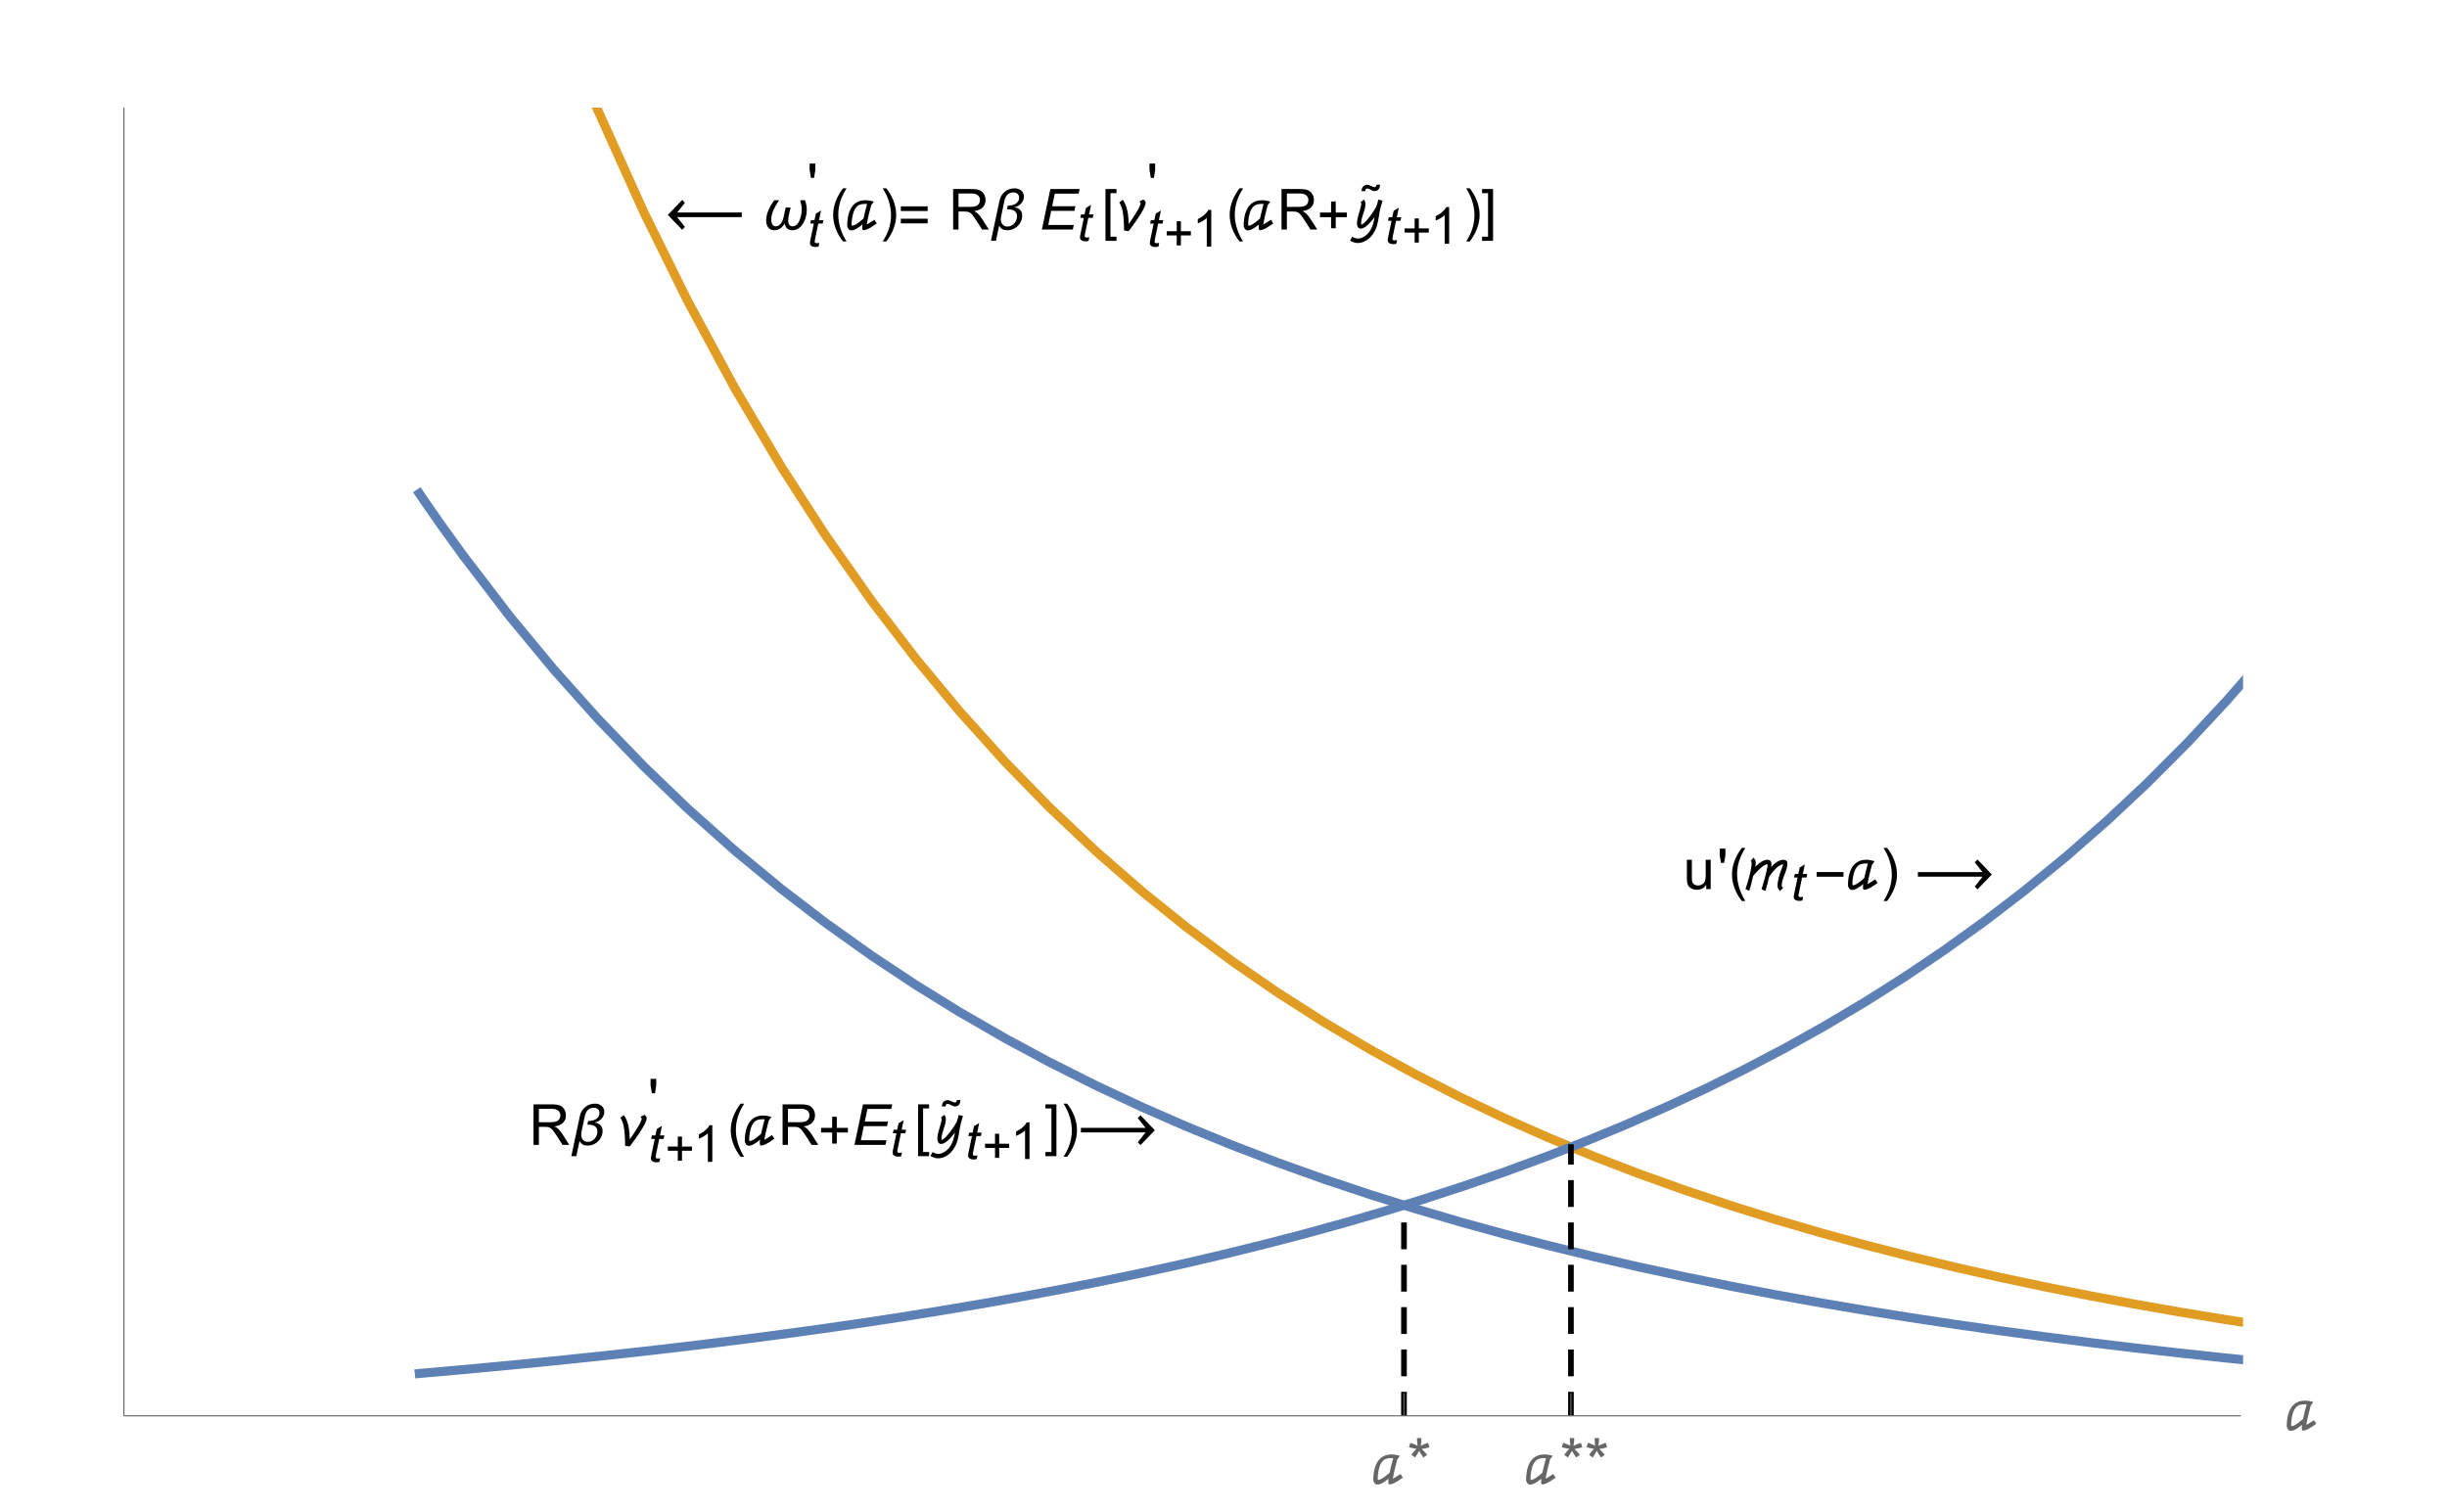 <?xml version="1.0" encoding="UTF-8"?>
<svg xmlns="http://www.w3.org/2000/svg" xmlns:xlink="http://www.w3.org/1999/xlink" width="432pt" height="267pt" viewBox="0 0 432 267" version="1.1">
<defs>
<g>
<symbol overflow="visible" id="glyph0-0">
<path style="stroke:none;" d=""/>
</symbol>
<symbol overflow="visible" id="glyph0-1">
<path style="stroke:none;" d="M 0.785 0 L 0.785 -7.156 L 3.961 -7.156 C 4.598 -7.156 5.082 -7.094 5.414 -6.965 C 5.746 -6.836 6.012 -6.609 6.211 -6.285 C 6.41 -5.961 6.508 -5.598 6.508 -5.203 C 6.508 -4.695 6.344 -4.27 6.016 -3.922 C 5.688 -3.574 5.18 -3.352 4.492 -3.258 C 4.742 -3.137 4.934 -3.016 5.062 -2.898 C 5.34 -2.645 5.602 -2.328 5.852 -1.949 L 7.094 0 L 5.902 0 L 4.957 -1.488 C 4.68 -1.918 4.453 -2.246 4.273 -2.477 C 4.094 -2.703 3.934 -2.863 3.793 -2.953 C 3.648 -3.047 3.508 -3.109 3.359 -3.145 C 3.25 -3.168 3.078 -3.18 2.832 -3.18 L 1.734 -3.18 L 1.734 0 Z M 1.734 -4 L 3.77 -4 C 4.203 -4 4.539 -4.043 4.785 -4.133 C 5.031 -4.223 5.215 -4.367 5.344 -4.562 C 5.469 -4.758 5.531 -4.973 5.531 -5.203 C 5.531 -5.543 5.41 -5.82 5.164 -6.039 C 4.918 -6.258 4.531 -6.367 4 -6.367 L 1.734 -6.367 Z M 1.734 -4 "/>
</symbol>
<symbol overflow="visible" id="glyph0-2">
<path style="stroke:none;" d="M 4.059 0 L 4.059 -0.762 C 3.656 -0.176 3.105 0.117 2.414 0.117 C 2.105 0.117 1.82 0.059 1.555 -0.059 C 1.289 -0.176 1.094 -0.324 0.965 -0.5 C 0.836 -0.68 0.746 -0.895 0.695 -1.152 C 0.656 -1.324 0.641 -1.598 0.641 -1.973 L 0.641 -5.188 L 1.52 -5.188 L 1.52 -2.309 C 1.52 -1.852 1.535 -1.543 1.57 -1.383 C 1.625 -1.152 1.746 -0.969 1.922 -0.836 C 2.102 -0.703 2.324 -0.641 2.586 -0.641 C 2.852 -0.641 3.098 -0.707 3.328 -0.844 C 3.562 -0.977 3.727 -1.16 3.82 -1.395 C 3.918 -1.625 3.965 -1.965 3.965 -2.406 L 3.965 -5.188 L 4.844 -5.188 L 4.844 0 Z M 4.059 0 "/>
</symbol>
<symbol overflow="visible" id="glyph0-3">
<path style="stroke:none;" d="M 0.664 -4.625 L 0.438 -5.961 L 0.438 -7.156 L 1.441 -7.156 L 1.441 -5.961 L 1.207 -4.625 Z M 0.664 -4.625 "/>
</symbol>
<symbol overflow="visible" id="glyph1-0">
<path style="stroke:none;" d=""/>
</symbol>
<symbol overflow="visible" id="glyph1-1">
<path style="stroke:none;" d="M 6.055 -5.844 C 6.055 -5.598 6.008 -5.367 5.918 -5.152 C 5.828 -4.941 5.703 -4.75 5.547 -4.586 C 5.391 -4.418 5.207 -4.277 5 -4.164 C 4.793 -4.051 4.57 -3.973 4.336 -3.93 C 4.551 -3.906 4.746 -3.855 4.918 -3.785 C 5.094 -3.711 5.242 -3.613 5.367 -3.492 C 5.492 -3.367 5.59 -3.219 5.656 -3.047 C 5.723 -2.875 5.758 -2.676 5.758 -2.453 C 5.758 -2.219 5.723 -1.992 5.66 -1.773 C 5.594 -1.555 5.504 -1.352 5.387 -1.16 C 5.27 -0.969 5.129 -0.797 4.969 -0.637 C 4.809 -0.48 4.629 -0.344 4.434 -0.23 C 4.238 -0.117 4.031 -0.031 3.812 0.031 C 3.594 0.094 3.367 0.121 3.133 0.121 C 2.941 0.121 2.777 0.109 2.645 0.082 C 2.508 0.055 2.387 0.016 2.281 -0.047 C 2.172 -0.105 2.074 -0.188 1.98 -0.285 C 1.887 -0.383 1.789 -0.508 1.68 -0.66 L 1.117 1.992 L 0.238 1.992 L 1.75 -5.113 C 1.816 -5.438 1.934 -5.734 2.094 -6 C 2.258 -6.266 2.457 -6.492 2.691 -6.684 C 2.93 -6.875 3.195 -7.02 3.488 -7.125 C 3.781 -7.227 4.098 -7.281 4.43 -7.281 C 4.641 -7.281 4.844 -7.25 5.043 -7.184 C 5.238 -7.121 5.41 -7.027 5.562 -6.906 C 5.711 -6.785 5.832 -6.633 5.922 -6.453 C 6.012 -6.273 6.055 -6.074 6.055 -5.844 Z M 5.211 -5.66 C 5.211 -5.805 5.184 -5.93 5.129 -6.039 C 5.074 -6.148 5.004 -6.246 4.91 -6.32 C 4.816 -6.398 4.711 -6.457 4.586 -6.496 C 4.465 -6.539 4.336 -6.559 4.203 -6.559 C 3.969 -6.559 3.766 -6.52 3.586 -6.449 C 3.41 -6.375 3.258 -6.273 3.129 -6.141 C 3.004 -6.012 2.898 -5.859 2.816 -5.68 C 2.734 -5.5 2.668 -5.305 2.621 -5.086 L 2.047 -2.367 C 2.027 -2.273 2.012 -2.18 2 -2.086 C 1.988 -1.992 1.984 -1.902 1.984 -1.805 C 1.984 -1.625 2.008 -1.457 2.062 -1.301 C 2.113 -1.148 2.188 -1.012 2.289 -0.898 C 2.391 -0.785 2.516 -0.695 2.66 -0.629 C 2.809 -0.562 2.977 -0.531 3.164 -0.531 C 3.406 -0.531 3.629 -0.586 3.832 -0.688 C 4.039 -0.793 4.215 -0.93 4.367 -1.102 C 4.516 -1.273 4.633 -1.465 4.719 -1.684 C 4.801 -1.902 4.844 -2.129 4.844 -2.359 C 4.844 -2.617 4.793 -2.824 4.691 -2.984 C 4.586 -3.145 4.453 -3.266 4.289 -3.355 C 4.121 -3.441 3.934 -3.5 3.727 -3.531 C 3.52 -3.562 3.312 -3.578 3.105 -3.578 L 3.07 -3.578 L 3.207 -4.219 C 3.438 -4.219 3.672 -4.242 3.91 -4.289 C 4.148 -4.336 4.363 -4.414 4.555 -4.527 C 4.746 -4.637 4.906 -4.785 5.027 -4.969 C 5.148 -5.152 5.211 -5.383 5.211 -5.66 Z M 5.211 -5.66 "/>
</symbol>
<symbol overflow="visible" id="glyph1-2">
<path style="stroke:none;" d="M 4.766 -4.707 C 4.766 -4.582 4.73 -4.43 4.664 -4.242 C 4.598 -4.059 4.508 -3.852 4.395 -3.629 C 4.281 -3.406 4.148 -3.172 4 -2.922 C 3.852 -2.672 3.691 -2.418 3.523 -2.16 C 3.355 -1.906 3.184 -1.656 3.012 -1.41 C 2.84 -1.164 2.676 -0.934 2.516 -0.715 C 2.359 -0.5 2.215 -0.305 2.078 -0.133 C 1.945 0.039 1.836 0.18 1.75 0.289 L 0.953 0.156 C 0.953 -0.074 0.949 -0.332 0.945 -0.609 C 0.945 -0.891 0.934 -1.184 0.914 -1.488 C 0.898 -1.793 0.871 -2.098 0.836 -2.41 C 0.805 -2.719 0.754 -3.02 0.695 -3.312 C 0.633 -3.602 0.555 -3.871 0.461 -4.125 C 0.367 -4.379 0.25 -4.602 0.113 -4.789 L 0.727 -5.258 C 0.941 -4.977 1.117 -4.664 1.246 -4.312 C 1.379 -3.961 1.484 -3.594 1.559 -3.211 C 1.637 -2.832 1.691 -2.449 1.723 -2.066 C 1.754 -1.684 1.773 -1.324 1.789 -0.98 C 1.844 -1.059 1.914 -1.164 2 -1.293 C 2.09 -1.422 2.188 -1.566 2.297 -1.727 C 2.406 -1.891 2.52 -2.066 2.641 -2.25 C 2.762 -2.438 2.883 -2.625 3 -2.812 C 3.117 -3 3.227 -3.188 3.336 -3.375 C 3.441 -3.559 3.535 -3.734 3.617 -3.895 C 3.695 -4.055 3.758 -4.199 3.809 -4.328 C 3.859 -4.457 3.883 -4.562 3.883 -4.641 C 3.883 -4.664 3.875 -4.691 3.859 -4.723 C 3.844 -4.75 3.82 -4.781 3.797 -4.809 C 3.773 -4.836 3.746 -4.859 3.719 -4.883 C 3.695 -4.906 3.672 -4.926 3.652 -4.941 L 4.371 -5.305 C 4.477 -5.238 4.566 -5.152 4.645 -5.051 C 4.727 -4.949 4.766 -4.836 4.766 -4.707 Z M 4.766 -4.707 "/>
</symbol>
<symbol overflow="visible" id="glyph1-3">
<path style="stroke:none;" d="M 0.688 -4.617 L 0.449 -5.992 L 0.449 -7.156 L 1.449 -7.156 L 1.449 -5.992 L 1.23 -4.617 Z M 0.688 -4.617 "/>
</symbol>
<symbol overflow="visible" id="glyph1-4">
<path style="stroke:none;" d="M 2.969 2.102 L 2.34 2.102 C 2.078 1.77 1.84 1.418 1.629 1.047 C 1.414 0.68 1.23 0.293 1.078 -0.102 C 0.926 -0.5 0.809 -0.906 0.727 -1.324 C 0.641 -1.742 0.602 -2.16 0.602 -2.586 C 0.602 -3.02 0.645 -3.445 0.727 -3.859 C 0.812 -4.273 0.93 -4.68 1.086 -5.074 C 1.238 -5.469 1.422 -5.848 1.633 -6.219 C 1.848 -6.586 2.082 -6.941 2.34 -7.281 L 2.969 -7.281 C 2.738 -6.902 2.531 -6.531 2.348 -6.164 C 2.164 -5.797 2.012 -5.426 1.891 -5.047 C 1.766 -4.668 1.672 -4.277 1.605 -3.875 C 1.539 -3.473 1.508 -3.047 1.508 -2.598 C 1.508 -2.18 1.543 -1.766 1.613 -1.359 C 1.684 -0.949 1.781 -0.543 1.91 -0.148 C 2.035 0.246 2.188 0.633 2.367 1.008 C 2.547 1.383 2.746 1.75 2.969 2.102 Z M 2.969 2.102 "/>
</symbol>
<symbol overflow="visible" id="glyph1-5">
<path style="stroke:none;" d="M 5.305 -1.09 C 5.203 -1.02 5.09 -0.945 4.969 -0.859 C 4.852 -0.773 4.723 -0.688 4.59 -0.598 C 4.457 -0.508 4.316 -0.422 4.176 -0.336 C 4.031 -0.25 3.891 -0.176 3.746 -0.109 C 3.605 -0.043 3.469 0.012 3.328 0.051 C 3.191 0.094 3.066 0.113 2.945 0.113 C 2.895 0.113 2.855 0.098 2.828 0.066 C 2.801 0.035 2.781 -0.004 2.766 -0.047 C 2.75 -0.09 2.742 -0.137 2.738 -0.18 C 2.734 -0.227 2.734 -0.266 2.734 -0.297 C 2.734 -0.402 2.738 -0.504 2.75 -0.605 C 2.758 -0.707 2.77 -0.809 2.781 -0.914 C 2.758 -0.895 2.73 -0.875 2.707 -0.852 C 2.684 -0.832 2.656 -0.812 2.633 -0.789 C 2.5 -0.688 2.363 -0.582 2.215 -0.473 C 2.066 -0.363 1.914 -0.262 1.754 -0.168 C 1.598 -0.074 1.438 0 1.273 0.059 C 1.109 0.117 0.945 0.148 0.781 0.148 C 0.68 0.148 0.586 0.121 0.504 0.066 C 0.418 0.012 0.344 -0.055 0.281 -0.141 C 0.219 -0.223 0.172 -0.312 0.137 -0.414 C 0.102 -0.512 0.082 -0.605 0.082 -0.699 C 0.082 -1.047 0.102 -1.398 0.145 -1.758 C 0.184 -2.117 0.254 -2.461 0.352 -2.793 C 0.449 -3.125 0.578 -3.438 0.738 -3.727 C 0.898 -4.016 1.094 -4.27 1.332 -4.484 C 1.57 -4.703 1.852 -4.871 2.172 -4.996 C 2.496 -5.117 2.867 -5.18 3.285 -5.18 C 3.539 -5.18 3.793 -5.16 4.043 -5.113 C 4.293 -5.07 4.539 -5.012 4.785 -4.941 L 4.312 -4.297 C 4.164 -3.73 4.023 -3.164 3.883 -2.602 C 3.746 -2.035 3.629 -1.465 3.535 -0.883 C 3.762 -1.02 3.988 -1.16 4.215 -1.297 C 4.438 -1.438 4.664 -1.582 4.887 -1.723 Z M 3.59 -4.508 C 3.535 -4.516 3.48 -4.52 3.426 -4.523 C 3.371 -4.527 3.316 -4.531 3.262 -4.531 C 3.113 -4.531 2.961 -4.523 2.809 -4.504 C 2.656 -4.484 2.508 -4.457 2.363 -4.414 C 2.156 -4.352 1.98 -4.246 1.828 -4.098 C 1.672 -3.949 1.539 -3.773 1.43 -3.57 C 1.316 -3.367 1.223 -3.148 1.148 -2.906 C 1.078 -2.668 1.02 -2.426 0.977 -2.184 C 0.934 -1.941 0.902 -1.707 0.887 -1.48 C 0.867 -1.254 0.859 -1.055 0.859 -0.875 C 0.859 -0.848 0.863 -0.824 0.867 -0.805 C 0.875 -0.781 0.883 -0.762 0.891 -0.738 L 1.008 -0.668 C 1.203 -0.719 1.383 -0.789 1.555 -0.883 C 1.723 -0.977 1.887 -1.082 2.043 -1.199 C 2.203 -1.312 2.355 -1.438 2.504 -1.566 C 2.652 -1.695 2.801 -1.816 2.953 -1.938 C 3.047 -2.375 3.145 -2.805 3.258 -3.227 C 3.367 -3.648 3.477 -4.078 3.59 -4.508 Z M 3.59 -4.508 "/>
</symbol>
<symbol overflow="visible" id="glyph1-6">
<path style="stroke:none;" d="M 5.289 -2.184 L 3.328 -2.184 L 3.328 -0.227 L 2.508 -0.227 L 2.508 -2.184 L 0.551 -2.184 L 0.551 -3.004 L 2.508 -3.004 L 2.508 -4.961 L 3.328 -4.961 L 3.328 -3.004 L 5.289 -3.004 Z M 5.289 -2.184 "/>
</symbol>
<symbol overflow="visible" id="glyph1-7">
<path style="stroke:none;" d="M 2.621 1.992 L 0.68 1.992 L 0.68 -7.156 L 2.621 -7.156 L 2.621 -6.43 L 1.559 -6.43 L 1.559 1.258 L 2.621 1.258 Z M 2.621 1.992 "/>
</symbol>
<symbol overflow="visible" id="glyph1-8">
<path style="stroke:none;" d="M 5.094 -5.086 L 5.059 -4.969 C 4.969 -4.676 4.887 -4.387 4.801 -4.098 C 4.719 -3.809 4.648 -3.512 4.594 -3.211 C 4.543 -2.941 4.496 -2.672 4.457 -2.395 C 4.414 -2.121 4.367 -1.848 4.316 -1.574 C 4.266 -1.305 4.203 -1.035 4.129 -0.766 C 4.055 -0.5 3.961 -0.238 3.844 0.016 C 3.699 0.328 3.523 0.625 3.316 0.906 C 3.109 1.191 2.871 1.441 2.605 1.66 C 2.34 1.879 2.047 2.051 1.727 2.18 C 1.41 2.309 1.07 2.375 0.707 2.375 C 0.469 2.375 0.234 2.332 0.008 2.254 C -0.219 2.172 -0.438 2.078 -0.645 1.961 L -0.27 1.273 C -0.195 1.309 -0.121 1.348 -0.039 1.383 C 0.043 1.422 0.125 1.457 0.207 1.488 C 0.289 1.52 0.375 1.543 0.461 1.562 C 0.543 1.582 0.625 1.594 0.707 1.594 C 0.953 1.594 1.191 1.547 1.418 1.457 C 1.645 1.367 1.855 1.25 2.055 1.102 C 2.25 0.957 2.43 0.789 2.59 0.598 C 2.75 0.406 2.891 0.211 3.008 0.008 C 3.098 -0.148 3.18 -0.316 3.25 -0.5 C 3.324 -0.68 3.387 -0.867 3.441 -1.059 C 3.492 -1.25 3.539 -1.445 3.582 -1.637 C 3.621 -1.832 3.656 -2.02 3.688 -2.195 C 3.605 -2.086 3.508 -1.961 3.395 -1.816 C 3.281 -1.672 3.16 -1.527 3.031 -1.375 C 2.898 -1.223 2.758 -1.074 2.609 -0.934 C 2.461 -0.789 2.309 -0.66 2.156 -0.547 C 2 -0.434 1.844 -0.34 1.688 -0.27 C 1.531 -0.199 1.379 -0.164 1.23 -0.164 C 1.117 -0.164 1.02 -0.191 0.938 -0.242 C 0.855 -0.297 0.789 -0.363 0.738 -0.445 C 0.688 -0.531 0.645 -0.621 0.621 -0.723 C 0.594 -0.824 0.582 -0.922 0.582 -1.02 C 0.582 -1.316 0.613 -1.609 0.672 -1.895 C 0.734 -2.18 0.809 -2.465 0.891 -2.75 C 0.973 -3.031 1.059 -3.316 1.141 -3.598 C 1.227 -3.879 1.293 -4.164 1.336 -4.453 C 1.34 -4.469 1.344 -4.484 1.344 -4.5 C 1.348 -4.516 1.348 -4.535 1.348 -4.551 C 1.348 -4.602 1.332 -4.656 1.305 -4.707 C 1.273 -4.758 1.246 -4.805 1.215 -4.844 L 1.844 -5.309 C 1.914 -5.195 1.969 -5.074 2.012 -4.945 C 2.055 -4.82 2.074 -4.688 2.074 -4.551 C 2.074 -4.246 2.035 -3.949 1.957 -3.66 C 1.875 -3.371 1.789 -3.086 1.691 -2.797 C 1.594 -2.512 1.508 -2.223 1.43 -1.934 C 1.348 -1.645 1.309 -1.344 1.309 -1.035 C 1.309 -1.02 1.309 -0.992 1.312 -0.957 C 1.316 -0.922 1.328 -0.902 1.352 -0.902 C 1.434 -0.902 1.531 -0.941 1.648 -1.02 C 1.766 -1.098 1.887 -1.203 2.02 -1.332 C 2.152 -1.461 2.289 -1.613 2.43 -1.785 C 2.574 -1.957 2.719 -2.133 2.859 -2.32 C 3 -2.508 3.137 -2.699 3.266 -2.887 C 3.398 -3.078 3.516 -3.258 3.621 -3.43 C 3.727 -3.602 3.816 -3.754 3.895 -3.891 C 3.969 -4.027 4.023 -4.137 4.055 -4.219 C 4.117 -4.395 4.172 -4.57 4.215 -4.75 C 4.258 -4.926 4.301 -5.105 4.336 -5.289 Z M 5.094 -5.086 "/>
</symbol>
<symbol overflow="visible" id="glyph1-9">
<path style="stroke:none;" d="M 4.68 -1.914 C 4.672 -1.766 4.648 -1.621 4.609 -1.488 C 4.57 -1.352 4.512 -1.234 4.438 -1.129 C 4.359 -1.027 4.262 -0.945 4.145 -0.883 C 4.023 -0.82 3.883 -0.789 3.715 -0.789 C 3.594 -0.789 3.477 -0.816 3.363 -0.863 C 3.25 -0.91 3.141 -0.961 3.031 -1.02 C 2.926 -1.078 2.82 -1.133 2.719 -1.18 C 2.617 -1.227 2.52 -1.25 2.426 -1.25 C 2.289 -1.25 2.195 -1.207 2.141 -1.117 C 2.086 -1.027 2.055 -0.922 2.055 -0.801 L 2.055 -0.781 L 1.406 -0.781 C 1.406 -0.93 1.426 -1.074 1.469 -1.211 C 1.512 -1.348 1.574 -1.465 1.66 -1.566 C 1.746 -1.668 1.848 -1.75 1.969 -1.809 C 2.094 -1.867 2.234 -1.898 2.398 -1.898 C 2.516 -1.898 2.633 -1.879 2.746 -1.836 C 2.863 -1.793 2.973 -1.746 3.082 -1.695 C 3.188 -1.645 3.293 -1.602 3.395 -1.559 C 3.496 -1.516 3.594 -1.492 3.688 -1.492 C 3.75 -1.492 3.805 -1.504 3.848 -1.527 C 3.891 -1.551 3.926 -1.582 3.953 -1.621 C 3.98 -1.66 4 -1.703 4.012 -1.754 C 4.023 -1.805 4.031 -1.859 4.039 -1.914 Z M 4.68 -1.914 "/>
</symbol>
<symbol overflow="visible" id="glyph1-10">
<path style="stroke:none;" d="M 2.102 1.992 L 0.16 1.992 L 0.16 1.258 L 1.219 1.258 L 1.219 -6.43 L 0.16 -6.43 L 0.16 -7.156 L 2.102 -7.156 Z M 2.102 1.992 "/>
</symbol>
<symbol overflow="visible" id="glyph1-11">
<path style="stroke:none;" d="M 2.73 -2.586 C 2.73 -2.156 2.688 -1.734 2.602 -1.32 C 2.516 -0.906 2.398 -0.5 2.246 -0.109 C 2.094 0.285 1.91 0.668 1.695 1.039 C 1.484 1.406 1.25 1.762 0.992 2.102 L 0.359 2.102 C 0.59 1.73 0.793 1.359 0.977 0.992 C 1.16 0.625 1.312 0.25 1.438 -0.133 C 1.559 -0.512 1.656 -0.906 1.723 -1.309 C 1.789 -1.711 1.82 -2.137 1.82 -2.578 C 1.82 -2.996 1.785 -3.406 1.715 -3.82 C 1.645 -4.23 1.547 -4.633 1.422 -5.027 C 1.293 -5.422 1.141 -5.809 0.961 -6.188 C 0.781 -6.562 0.578 -6.93 0.359 -7.281 L 0.992 -7.281 C 1.25 -6.949 1.488 -6.598 1.703 -6.227 C 1.918 -5.859 2.102 -5.473 2.254 -5.074 C 2.406 -4.676 2.523 -4.27 2.605 -3.852 C 2.688 -3.434 2.73 -3.012 2.73 -2.586 Z M 2.73 -2.586 "/>
</symbol>
<symbol overflow="visible" id="glyph1-12">
<path style="stroke:none;" d="M 0.422 -3.008 L 11.832 -3.008 L 10.465 -4.723 L 10.945 -5.227 L 13.473 -2.582 L 10.945 0.039 L 10.465 -0.461 L 11.832 -2.195 L 0.422 -2.195 Z M 0.422 -3.008 "/>
</symbol>
<symbol overflow="visible" id="glyph1-13">
<path style="stroke:none;" d="M 13.473 -2.195 L 2.062 -2.195 L 3.43 -0.461 L 2.945 0.039 L 0.422 -2.582 L 2.945 -5.227 L 3.43 -4.723 L 2.062 -3.008 L 13.473 -3.008 Z M 13.473 -2.195 "/>
</symbol>
<symbol overflow="visible" id="glyph1-14">
<path style="stroke:none;" d="M 7.945 -3.461 C 7.945 -3.219 7.922 -2.961 7.875 -2.688 C 7.828 -2.414 7.762 -2.145 7.668 -1.879 C 7.574 -1.613 7.461 -1.359 7.32 -1.117 C 7.18 -0.875 7.016 -0.664 6.824 -0.48 C 6.633 -0.297 6.418 -0.152 6.18 -0.043 C 5.941 0.066 5.676 0.121 5.387 0.121 C 5.195 0.121 5.027 0.094 4.879 0.039 C 4.727 -0.016 4.598 -0.094 4.488 -0.195 C 4.375 -0.297 4.285 -0.418 4.215 -0.562 C 4.141 -0.707 4.09 -0.871 4.055 -1.051 C 3.949 -0.887 3.832 -0.734 3.707 -0.59 C 3.578 -0.445 3.441 -0.324 3.289 -0.219 C 3.137 -0.113 2.973 -0.027 2.797 0.031 C 2.617 0.094 2.43 0.121 2.227 0.121 C 1.969 0.121 1.75 0.078 1.566 -0.016 C 1.383 -0.105 1.234 -0.23 1.117 -0.387 C 1 -0.543 0.914 -0.723 0.863 -0.934 C 0.809 -1.141 0.781 -1.359 0.781 -1.594 C 0.781 -1.926 0.82 -2.25 0.895 -2.57 C 0.973 -2.887 1.074 -3.199 1.207 -3.5 C 1.336 -3.801 1.488 -4.09 1.664 -4.371 C 1.836 -4.652 2.023 -4.922 2.223 -5.18 L 3.07 -5.18 C 2.906 -4.926 2.738 -4.664 2.57 -4.395 C 2.402 -4.125 2.254 -3.848 2.121 -3.562 C 1.988 -3.277 1.883 -2.984 1.801 -2.688 C 1.719 -2.387 1.676 -2.078 1.676 -1.762 C 1.676 -1.637 1.688 -1.504 1.711 -1.363 C 1.734 -1.223 1.777 -1.094 1.84 -0.977 C 1.898 -0.859 1.98 -0.762 2.082 -0.688 C 2.184 -0.609 2.312 -0.57 2.469 -0.57 C 2.668 -0.57 2.848 -0.625 3.004 -0.73 C 3.16 -0.836 3.297 -0.969 3.41 -1.129 C 3.527 -1.289 3.621 -1.469 3.695 -1.656 C 3.766 -1.848 3.82 -2.027 3.859 -2.191 L 4.215 -3.883 L 5.094 -3.883 C 5.051 -3.691 5.004 -3.496 4.957 -3.305 C 4.906 -3.113 4.859 -2.922 4.816 -2.73 C 4.773 -2.539 4.734 -2.344 4.707 -2.148 C 4.68 -1.953 4.664 -1.758 4.664 -1.559 C 4.664 -1.434 4.676 -1.312 4.703 -1.195 C 4.727 -1.074 4.77 -0.969 4.832 -0.875 C 4.891 -0.781 4.969 -0.711 5.07 -0.656 C 5.168 -0.602 5.285 -0.57 5.43 -0.57 C 5.633 -0.57 5.812 -0.621 5.973 -0.723 C 6.133 -0.824 6.27 -0.957 6.391 -1.125 C 6.512 -1.289 6.613 -1.477 6.695 -1.688 C 6.781 -1.898 6.848 -2.109 6.902 -2.328 C 6.957 -2.543 6.996 -2.754 7.02 -2.961 C 7.043 -3.164 7.055 -3.344 7.055 -3.5 C 7.055 -3.77 7.031 -4.035 6.984 -4.297 C 6.934 -4.559 6.879 -4.82 6.816 -5.082 L 6.793 -5.18 L 7.641 -5.18 C 7.734 -4.902 7.809 -4.621 7.863 -4.336 C 7.918 -4.051 7.945 -3.758 7.945 -3.461 Z M 7.945 -3.461 "/>
</symbol>
<symbol overflow="visible" id="glyph1-15">
<path style="stroke:none;" d="M 5.289 -3.273 L 0.551 -3.273 L 0.551 -4.094 L 5.289 -4.094 Z M 5.289 -1.094 L 0.551 -1.094 L 0.551 -1.914 L 5.289 -1.914 Z M 5.289 -1.094 "/>
</symbol>
<symbol overflow="visible" id="glyph1-16">
<path style="stroke:none;" d="M 7.383 -4.551 C 7.383 -4.316 7.359 -4.09 7.309 -3.867 C 7.262 -3.645 7.199 -3.426 7.125 -3.211 C 7.051 -2.992 6.969 -2.777 6.883 -2.562 C 6.797 -2.348 6.715 -2.133 6.641 -1.918 C 6.566 -1.699 6.504 -1.48 6.453 -1.258 C 6.406 -1.039 6.383 -0.812 6.383 -0.578 C 6.383 -0.539 6.391 -0.504 6.406 -0.473 C 6.422 -0.438 6.445 -0.406 6.469 -0.375 C 6.496 -0.344 6.523 -0.312 6.555 -0.289 C 6.586 -0.262 6.617 -0.242 6.645 -0.227 L 6.086 0.328 C 5.969 0.203 5.863 0.066 5.777 -0.086 C 5.691 -0.238 5.648 -0.398 5.648 -0.578 C 5.648 -0.812 5.668 -1.051 5.707 -1.297 C 5.746 -1.547 5.797 -1.793 5.863 -2.043 C 5.926 -2.293 5.996 -2.539 6.078 -2.777 C 6.156 -3.02 6.238 -3.25 6.324 -3.469 C 6.383 -3.617 6.441 -3.766 6.504 -3.914 C 6.566 -4.066 6.605 -4.223 6.621 -4.383 C 6.465 -4.371 6.309 -4.324 6.148 -4.246 C 5.992 -4.164 5.836 -4.062 5.68 -3.941 C 5.523 -3.816 5.371 -3.676 5.227 -3.523 C 5.078 -3.367 4.938 -3.211 4.809 -3.051 C 4.676 -2.891 4.555 -2.734 4.445 -2.582 C 4.336 -2.43 4.242 -2.293 4.16 -2.172 C 4.066 -1.75 3.965 -1.332 3.859 -0.922 C 3.754 -0.508 3.637 -0.098 3.508 0.316 L 2.816 0.031 C 3.023 -0.629 3.219 -1.285 3.395 -1.938 C 3.574 -2.59 3.727 -3.254 3.852 -3.93 C 3.867 -3.996 3.879 -4.059 3.891 -4.125 C 3.906 -4.188 3.91 -4.25 3.91 -4.316 C 3.91 -4.332 3.906 -4.348 3.902 -4.363 C 3.895 -4.379 3.883 -4.383 3.863 -4.383 C 3.738 -4.383 3.602 -4.348 3.449 -4.273 C 3.297 -4.199 3.141 -4.098 2.977 -3.977 C 2.812 -3.855 2.648 -3.719 2.484 -3.562 C 2.32 -3.41 2.164 -3.258 2.016 -3.105 C 1.871 -2.953 1.738 -2.805 1.621 -2.664 C 1.504 -2.523 1.41 -2.41 1.336 -2.312 C 1.238 -1.871 1.137 -1.434 1.031 -0.996 C 0.926 -0.559 0.797 -0.129 0.641 0.297 L -0.016 -0.008 C 0.055 -0.215 0.129 -0.445 0.211 -0.699 C 0.293 -0.953 0.371 -1.219 0.453 -1.496 C 0.531 -1.773 0.609 -2.059 0.688 -2.348 C 0.762 -2.637 0.828 -2.922 0.887 -3.203 C 0.945 -3.484 0.988 -3.75 1.023 -4.008 C 1.062 -4.262 1.078 -4.496 1.078 -4.707 C 1.078 -4.758 1.059 -4.805 1.012 -4.848 C 0.969 -4.895 0.93 -4.93 0.895 -4.957 L 1.387 -5.547 C 1.5 -5.438 1.598 -5.309 1.684 -5.168 C 1.766 -5.027 1.805 -4.875 1.805 -4.707 C 1.805 -4.578 1.797 -4.449 1.781 -4.32 C 1.762 -4.191 1.738 -4.062 1.711 -3.941 C 1.848 -4.074 1.996 -4.215 2.164 -4.359 C 2.328 -4.508 2.504 -4.641 2.691 -4.762 C 2.875 -4.883 3.066 -4.984 3.266 -5.062 C 3.461 -5.141 3.66 -5.18 3.863 -5.18 C 4.098 -5.18 4.273 -5.109 4.395 -4.969 C 4.516 -4.828 4.574 -4.648 4.574 -4.422 C 4.574 -4.328 4.57 -4.238 4.562 -4.148 C 4.551 -4.059 4.539 -3.969 4.523 -3.875 C 4.66 -4.031 4.809 -4.188 4.969 -4.344 C 5.133 -4.5 5.309 -4.637 5.492 -4.762 C 5.676 -4.887 5.867 -4.988 6.074 -5.066 C 6.281 -5.141 6.492 -5.18 6.715 -5.18 C 6.91 -5.18 7.07 -5.125 7.195 -5.02 C 7.32 -4.914 7.383 -4.758 7.383 -4.551 Z M 7.383 -4.551 "/>
</symbol>
<symbol overflow="visible" id="glyph1-17">
<path style="stroke:none;" d="M 5.289 -2.191 L 0.551 -2.191 L 0.551 -3.012 L 5.289 -3.012 Z M 5.289 -2.191 "/>
</symbol>
<symbol overflow="visible" id="glyph2-0">
<path style="stroke:none;" d=""/>
</symbol>
<symbol overflow="visible" id="glyph2-1">
<path style="stroke:none;" d="M 2.156 -0.645 L 2.027 0.004 C 1.836 0.055 1.652 0.078 1.473 0.078 C 1.156 0.078 0.902 0 0.715 -0.152 C 0.574 -0.27 0.504 -0.43 0.504 -0.633 C 0.504 -0.734 0.543 -0.973 0.621 -1.34 L 1.188 -4.051 L 0.559 -4.051 L 0.688 -4.668 L 1.312 -4.668 L 1.555 -5.812 L 2.465 -6.363 L 2.109 -4.668 L 2.891 -4.668 L 2.758 -4.051 L 1.98 -4.051 L 1.441 -1.473 C 1.375 -1.145 1.34 -0.949 1.34 -0.883 C 1.34 -0.789 1.367 -0.719 1.422 -0.668 C 1.477 -0.617 1.562 -0.594 1.688 -0.594 C 1.863 -0.594 2.02 -0.609 2.156 -0.645 Z M 2.156 -0.645 "/>
</symbol>
<symbol overflow="visible" id="glyph3-0">
<path style="stroke:none;" d=""/>
</symbol>
<symbol overflow="visible" id="glyph3-1">
<path style="stroke:none;" d="M 4.758 -1.965 L 2.996 -1.965 L 2.996 -0.203 L 2.258 -0.203 L 2.258 -1.965 L 0.496 -1.965 L 0.496 -2.703 L 2.258 -2.703 L 2.258 -4.465 L 2.996 -4.465 L 2.996 -2.703 L 4.758 -2.703 Z M 4.758 -1.965 "/>
</symbol>
<symbol overflow="visible" id="glyph3-2">
<path style="stroke:none;" d="M 4.008 -2.449 C 3.781 -2.375 3.555 -2.312 3.328 -2.266 C 3.098 -2.219 2.867 -2.18 2.633 -2.148 C 2.809 -1.988 2.973 -1.82 3.125 -1.645 C 3.281 -1.469 3.434 -1.289 3.59 -1.109 L 2.922 -0.637 C 2.785 -0.828 2.656 -1.02 2.531 -1.219 C 2.406 -1.414 2.289 -1.613 2.172 -1.82 C 2.066 -1.613 1.953 -1.414 1.836 -1.215 C 1.719 -1.016 1.59 -0.824 1.449 -0.637 L 0.809 -1.109 C 0.883 -1.195 0.953 -1.285 1.023 -1.379 C 1.094 -1.473 1.164 -1.566 1.238 -1.656 C 1.312 -1.746 1.387 -1.832 1.465 -1.914 C 1.543 -2 1.629 -2.078 1.723 -2.148 C 1.492 -2.191 1.27 -2.238 1.047 -2.289 C 0.824 -2.336 0.598 -2.391 0.375 -2.449 L 0.633 -3.234 C 0.852 -3.156 1.066 -3.078 1.281 -3 C 1.496 -2.922 1.703 -2.82 1.902 -2.699 C 1.875 -2.926 1.852 -3.156 1.828 -3.383 C 1.805 -3.609 1.793 -3.836 1.793 -4.07 L 2.578 -4.07 C 2.578 -3.84 2.57 -3.609 2.555 -3.383 C 2.535 -3.156 2.5 -2.93 2.453 -2.707 C 2.66 -2.809 2.875 -2.902 3.09 -2.992 C 3.309 -3.078 3.527 -3.156 3.75 -3.234 Z M 4.008 -2.449 "/>
</symbol>
<symbol overflow="visible" id="glyph4-0">
<path style="stroke:none;" d=""/>
</symbol>
<symbol overflow="visible" id="glyph4-1">
<path style="stroke:none;" d="M 3.352 0 L 2.562 0 L 2.562 -5.039 C 2.371 -4.859 2.121 -4.676 1.812 -4.496 C 1.504 -4.312 1.227 -4.18 0.98 -4.086 L 0.98 -4.852 C 1.422 -5.059 1.809 -5.312 2.141 -5.609 C 2.473 -5.902 2.707 -6.191 2.844 -6.469 L 3.352 -6.469 Z M 3.352 0 "/>
</symbol>
<symbol overflow="visible" id="glyph5-0">
<path style="stroke:none;" d=""/>
</symbol>
<symbol overflow="visible" id="glyph5-1">
<path style="stroke:none;" d="M 0.449 0 L 1.949 -7.156 L 7.113 -7.156 L 6.945 -6.344 L 2.734 -6.344 L 2.266 -4.117 L 6.367 -4.117 L 6.195 -3.301 L 2.094 -3.301 L 1.578 -0.812 L 6.086 -0.812 L 5.914 0 Z M 0.449 0 "/>
</symbol>
</g>
<clipPath id="clip1">
  <path d="M 66 79 L 396 79 L 396 250 L 66 250 Z M 66 79 "/>
</clipPath>
<clipPath id="clip2">
  <path d="M 97 19 L 396 19 L 396 250 L 97 250 Z M 97 19 "/>
</clipPath>
<clipPath id="clip3">
  <path d="M 66 79 L 396 79 L 396 250 L 66 250 Z M 66 79 "/>
</clipPath>
<clipPath id="clip4">
  <path d="M 247 212 L 249 212 L 249 250 L 247 250 Z M 247 212 "/>
</clipPath>
<clipPath id="clip5">
  <path d="M 276 201 L 279 201 L 279 250 L 276 250 Z M 276 201 "/>
</clipPath>
</defs>
<g id="surface33">
<g clip-path="url(#clip1)" clip-rule="nonzero">
<path style="fill:none;stroke-width:1.6;stroke-linecap:square;stroke-linejoin:miter;stroke:rgb(36.841%,50.677%,70.979%);stroke-opacity:1;stroke-miterlimit:3.25;" d="M 148.027 100.133 L 148.145 100.309 L 148.266 100.484 L 148.504 100.836 L 148.984 101.539 L 149.945 102.926 L 151.863 105.668 L 155.703 110.996 L 164.027 121.867 L 171.797 131.246 L 179.418 139.777 L 187.684 148.352 L 195.395 155.766 L 203.754 163.215 L 211.961 169.984 L 219.617 175.855 L 227.918 181.773 L 235.668 186.91 L 243.266 191.613 L 251.508 196.371 L 259.199 200.512 L 267.535 204.699 L 275.719 208.527 L 283.352 211.863 L 291.633 215.25 L 299.359 218.203 L 307.73 221.199 L 315.953 223.949 L 323.621 226.355 L 331.938 228.797 L 339.699 230.938 L 347.309 232.914 L 355.566 234.93 L 363.27 236.695 L 371.621 238.496 L 379.82 240.152 L 387.469 241.613 L 395.758 243.102 L 403.5 244.41 L 411.09 245.625 L 419.324 246.867 L 427.004 247.961 L 435.336 249.082 L 443.109 250.07 L 450.734 250.988 L 459.004 251.93 L 466.723 252.758 L 475.09 253.609 L 483.301 254.402 L 490.961 255.098 L 499.266 255.816 L 507.023 256.453 L 514.625 257.043 L 522.871 257.652 L 530.57 258.191 L 530.703 258.199 L 530.836 258.211 L 531.105 258.227 L 531.645 258.266 L 532.715 258.336 L 534.863 258.48 L 535 258.488 L 535.133 258.5 L 535.402 258.516 L 535.938 258.551 L 537.012 258.621 L 537.148 258.633 L 537.281 258.641 L 537.551 258.656 L 538.086 258.691 L 538.223 258.703 L 538.355 258.711 L 538.625 258.727 L 538.758 258.734 L 538.891 258.746 L 539.027 258.754 L 539.16 258.762 " transform="matrix(1,0,0,1,-74,-13)"/>
</g>
<g clip-path="url(#clip2)" clip-rule="nonzero">
<path style="fill:none;stroke-width:1.6;stroke-linecap:square;stroke-linejoin:miter;stroke:rgb(88.071%,61.104%,14.204%);stroke-opacity:1;stroke-miterlimit:3.25;" d="M 179.344 32 L 179.418 32.184 L 187.684 50.504 L 195.395 66.125 L 203.754 81.598 L 211.961 95.465 L 219.617 107.332 L 227.918 119.148 L 235.668 129.277 L 243.266 138.438 L 251.508 147.602 L 259.199 155.48 L 267.535 163.359 L 275.719 170.484 L 283.352 176.629 L 291.633 182.801 L 299.359 188.133 L 307.73 193.484 L 315.953 198.348 L 323.621 202.559 L 331.938 206.801 L 339.699 210.484 L 347.309 213.855 L 355.566 217.262 L 363.27 220.223 L 371.621 223.219 L 379.82 225.957 L 387.469 228.344 L 395.758 230.766 L 403.5 232.879 L 411.09 234.82 L 419.324 236.797 L 427.004 238.527 L 435.336 240.285 L 443.109 241.824 L 450.734 243.246 L 459.004 244.695 L 466.723 245.965 L 475.09 247.258 L 483.301 248.453 L 490.961 249.5 L 499.266 250.57 L 507.023 251.516 L 514.625 252.387 L 522.871 253.281 L 530.57 254.07 L 530.703 254.082 L 530.836 254.098 L 531.105 254.125 L 531.645 254.176 L 532.715 254.281 L 534.863 254.492 L 535 254.504 L 535.133 254.516 L 535.402 254.543 L 535.938 254.594 L 537.012 254.695 L 537.148 254.711 L 537.281 254.723 L 537.551 254.75 L 538.086 254.801 L 538.223 254.812 L 538.355 254.824 L 538.625 254.852 L 538.891 254.875 L 539.027 254.887 L 539.16 254.898 " transform="matrix(1,0,0,1,-74,-13)"/>
</g>
<g clip-path="url(#clip3)" clip-rule="nonzero">
<path style="fill:none;stroke-width:1.6;stroke-linecap:square;stroke-linejoin:miter;stroke:rgb(36.841%,50.677%,70.979%);stroke-opacity:1;stroke-miterlimit:3.25;" d="M 148.027 255.516 L 148.133 255.504 L 148.238 255.496 L 148.453 255.477 L 148.879 255.441 L 149.73 255.367 L 151.438 255.219 L 154.852 254.914 L 162.25 254.23 L 169.156 253.559 L 175.93 252.871 L 183.277 252.086 L 190.133 251.32 L 197.562 250.445 L 204.859 249.539 L 211.664 248.652 L 219.043 247.637 L 225.93 246.645 L 232.684 245.617 L 240.008 244.445 L 246.848 243.297 L 254.258 241.98 L 261.531 240.617 L 268.316 239.273 L 275.676 237.738 L 282.543 236.227 L 289.988 234.492 L 297.293 232.691 L 304.109 230.918 L 311.5 228.879 L 318.402 226.867 L 325.168 224.785 L 332.508 222.391 L 339.355 220.023 L 346.777 217.305 L 354.066 214.465 L 360.863 211.656 L 368.234 208.422 L 375.113 205.219 L 381.859 201.887 L 389.18 198.043 L 396.008 194.227 L 403.41 189.828 L 410.324 185.445 L 417.102 180.879 L 424.453 175.602 L 431.312 170.344 L 438.75 164.258 L 446.047 157.859 L 452.855 151.48 L 460.242 144.082 L 467.133 136.688 L 473.891 128.945 L 481.223 119.945 L 488.062 110.938 L 488.184 110.777 L 488.305 110.613 L 488.543 110.289 L 489.02 109.633 L 489.973 108.316 L 491.883 105.641 L 492 105.469 L 492.121 105.301 L 492.836 104.281 L 493.793 102.914 L 493.91 102.742 L 494.031 102.57 L 494.27 102.223 L 494.746 101.531 L 494.867 101.355 L 494.984 101.184 L 495.223 100.832 L 495.344 100.66 L 495.461 100.484 L 495.582 100.309 L 495.699 100.133 " transform="matrix(1,0,0,1,-74,-13)"/>
</g>
<g clip-path="url(#clip4)" clip-rule="nonzero">
<path style="fill:none;stroke-width:1;stroke-linecap:square;stroke-linejoin:miter;stroke:rgb(0%,0%,0%);stroke-opacity:1;stroke-dasharray:3.738,3.738;stroke-miterlimit:3.25;" d="M 321.863 262.992 L 321.863 225.816 " transform="matrix(1,0,0,1,-74,-13)"/>
</g>
<g clip-path="url(#clip5)" clip-rule="nonzero">
<path style="fill:none;stroke-width:1;stroke-linecap:square;stroke-linejoin:miter;stroke:rgb(0%,0%,0%);stroke-opacity:1;stroke-dasharray:3.738,3.738;stroke-miterlimit:3.25;" d="M 351.336 262.992 L 351.336 215.547 " transform="matrix(1,0,0,1,-74,-13)"/>
</g>
<g style="fill:rgb(0%,0%,0%);fill-opacity:1;">
  <use xlink:href="#glyph0-1" x="93.404" y="202.152"/>
</g>
<g style="fill:rgb(0%,0%,0%);fill-opacity:1;">
  <use xlink:href="#glyph1-1" x="100.626" y="202.152"/>
</g>
<g style="fill:rgb(0%,0%,0%);fill-opacity:1;">
  <use xlink:href="#glyph1-2" x="109.404" y="202.152"/>
</g>
<g style="fill:rgb(0%,0%,0%);fill-opacity:1;">
  <use xlink:href="#glyph2-1" x="114.404" y="205.152"/>
</g>
<g style="fill:rgb(0%,0%,0%);fill-opacity:1;">
  <use xlink:href="#glyph3-1" x="117.404" y="205.152"/>
</g>
<g style="fill:rgb(0%,0%,0%);fill-opacity:1;">
  <use xlink:href="#glyph4-1" x="122.404" y="205.152"/>
</g>
<g style="fill:rgb(0%,0%,0%);fill-opacity:1;">
  <use xlink:href="#glyph1-3" x="114.404" y="197.652"/>
</g>
<g style="fill:rgb(0%,0%,0%);fill-opacity:1;">
  <use xlink:href="#glyph1-4" x="128.404" y="202.152"/>
</g>
<g style="fill:rgb(0%,0%,0%);fill-opacity:1;">
  <use xlink:href="#glyph1-5" x="131.404" y="202.152"/>
</g>
<g style="fill:rgb(0%,0%,0%);fill-opacity:1;">
  <use xlink:href="#glyph0-1" x="137.376" y="202.152"/>
</g>
<g style="fill:rgb(0%,0%,0%);fill-opacity:1;">
  <use xlink:href="#glyph1-6" x="144.404" y="202.152"/>
</g>
<g style="fill:rgb(0%,0%,0%);fill-opacity:1;">
  <use xlink:href="#glyph5-1" x="150.404" y="202.152"/>
</g>
<g style="fill:rgb(0%,0%,0%);fill-opacity:1;">
  <use xlink:href="#glyph2-1" x="157.074" y="204.152"/>
</g>
<g style="fill:rgb(0%,0%,0%);fill-opacity:1;">
  <use xlink:href="#glyph1-7" x="161.404" y="202.152"/>
</g>
<g style="fill:rgb(0%,0%,0%);fill-opacity:1;">
  <use xlink:href="#glyph1-8" x="164.904" y="202.152"/>
</g>
<g style="fill:rgb(0%,0%,0%);fill-opacity:1;">
  <use xlink:href="#glyph1-9" x="164.884" y="196.152"/>
</g>
<g style="fill:rgb(0%,0%,0%);fill-opacity:1;">
  <use xlink:href="#glyph2-1" x="170.404" y="204.652"/>
</g>
<g style="fill:rgb(0%,0%,0%);fill-opacity:1;">
  <use xlink:href="#glyph3-1" x="173.404" y="204.652"/>
</g>
<g style="fill:rgb(0%,0%,0%);fill-opacity:1;">
  <use xlink:href="#glyph4-1" x="178.404" y="204.652"/>
</g>
<g style="fill:rgb(0%,0%,0%);fill-opacity:1;">
  <use xlink:href="#glyph1-10" x="184.404" y="202.152"/>
</g>
<g style="fill:rgb(0%,0%,0%);fill-opacity:1;">
  <use xlink:href="#glyph1-11" x="187.404" y="202.152"/>
</g>
<g style="fill:rgb(0%,0%,0%);fill-opacity:1;">
  <use xlink:href="#glyph1-12" x="190.404" y="202.152"/>
</g>
<g style="fill:rgb(0%,0%,0%);fill-opacity:1;">
  <use xlink:href="#glyph1-13" x="117.485" y="40.533"/>
</g>
<g style="fill:rgb(0%,0%,0%);fill-opacity:1;">
  <use xlink:href="#glyph1-14" x="134.485" y="40.533"/>
</g>
<g style="fill:rgb(0%,0%,0%);fill-opacity:1;">
  <use xlink:href="#glyph2-1" x="142.485" y="43.533"/>
</g>
<g style="fill:rgb(0%,0%,0%);fill-opacity:1;">
  <use xlink:href="#glyph1-3" x="142.485" y="36.033"/>
</g>
<g style="fill:rgb(0%,0%,0%);fill-opacity:1;">
  <use xlink:href="#glyph1-4" x="146.485" y="40.533"/>
</g>
<g style="fill:rgb(0%,0%,0%);fill-opacity:1;">
  <use xlink:href="#glyph1-5" x="149.485" y="40.533"/>
</g>
<g style="fill:rgb(0%,0%,0%);fill-opacity:1;">
  <use xlink:href="#glyph1-11" x="155.485" y="40.533"/>
</g>
<g style="fill:rgb(0%,0%,0%);fill-opacity:1;">
  <use xlink:href="#glyph1-15" x="158.485" y="40.533"/>
</g>
<g style="fill:rgb(0%,0%,0%);fill-opacity:1;">
  <use xlink:href="#glyph0-1" x="167.485" y="40.533"/>
</g>
<g style="fill:rgb(0%,0%,0%);fill-opacity:1;">
  <use xlink:href="#glyph1-1" x="174.707" y="40.533"/>
</g>
<g style="fill:rgb(0%,0%,0%);fill-opacity:1;">
  <use xlink:href="#glyph5-1" x="183.485" y="40.533"/>
</g>
<g style="fill:rgb(0%,0%,0%);fill-opacity:1;">
  <use xlink:href="#glyph2-1" x="190.155" y="42.533"/>
</g>
<g style="fill:rgb(0%,0%,0%);fill-opacity:1;">
  <use xlink:href="#glyph1-7" x="194.485" y="40.533"/>
</g>
<g style="fill:rgb(0%,0%,0%);fill-opacity:1;">
  <use xlink:href="#glyph1-2" x="197.485" y="40.533"/>
</g>
<g style="fill:rgb(0%,0%,0%);fill-opacity:1;">
  <use xlink:href="#glyph2-1" x="202.485" y="43.533"/>
</g>
<g style="fill:rgb(0%,0%,0%);fill-opacity:1;">
  <use xlink:href="#glyph3-1" x="205.485" y="43.533"/>
</g>
<g style="fill:rgb(0%,0%,0%);fill-opacity:1;">
  <use xlink:href="#glyph4-1" x="210.485" y="43.533"/>
</g>
<g style="fill:rgb(0%,0%,0%);fill-opacity:1;">
  <use xlink:href="#glyph1-3" x="202.485" y="36.033"/>
</g>
<g style="fill:rgb(0%,0%,0%);fill-opacity:1;">
  <use xlink:href="#glyph1-4" x="216.485" y="40.533"/>
</g>
<g style="fill:rgb(0%,0%,0%);fill-opacity:1;">
  <use xlink:href="#glyph1-5" x="219.485" y="40.533"/>
</g>
<g style="fill:rgb(0%,0%,0%);fill-opacity:1;">
  <use xlink:href="#glyph0-1" x="225.457" y="40.533"/>
</g>
<g style="fill:rgb(0%,0%,0%);fill-opacity:1;">
  <use xlink:href="#glyph1-6" x="232.485" y="40.533"/>
</g>
<g style="fill:rgb(0%,0%,0%);fill-opacity:1;">
  <use xlink:href="#glyph1-8" x="238.985" y="40.533"/>
</g>
<g style="fill:rgb(0%,0%,0%);fill-opacity:1;">
  <use xlink:href="#glyph1-9" x="238.965" y="34.533"/>
</g>
<g style="fill:rgb(0%,0%,0%);fill-opacity:1;">
  <use xlink:href="#glyph2-1" x="244.485" y="43.033"/>
</g>
<g style="fill:rgb(0%,0%,0%);fill-opacity:1;">
  <use xlink:href="#glyph3-1" x="247.485" y="43.033"/>
</g>
<g style="fill:rgb(0%,0%,0%);fill-opacity:1;">
  <use xlink:href="#glyph4-1" x="252.485" y="43.033"/>
</g>
<g style="fill:rgb(0%,0%,0%);fill-opacity:1;">
  <use xlink:href="#glyph1-11" x="258.485" y="40.533"/>
</g>
<g style="fill:rgb(0%,0%,0%);fill-opacity:1;">
  <use xlink:href="#glyph1-10" x="261.485" y="40.533"/>
</g>
<g style="fill:rgb(0%,0%,0%);fill-opacity:1;">
  <use xlink:href="#glyph0-2" x="297.166" y="156.994"/>
</g>
<g style="fill:rgb(0%,0%,0%);fill-opacity:1;">
  <use xlink:href="#glyph0-3" x="303.166" y="156.994"/>
</g>
<g style="fill:rgb(0%,0%,0%);fill-opacity:1;">
  <use xlink:href="#glyph1-4" x="305.166" y="156.994"/>
</g>
<g style="fill:rgb(0%,0%,0%);fill-opacity:1;">
  <use xlink:href="#glyph1-16" x="308.166" y="156.994"/>
</g>
<g style="fill:rgb(0%,0%,0%);fill-opacity:1;">
  <use xlink:href="#glyph2-1" x="316.166" y="158.994"/>
</g>
<g style="fill:rgb(0%,0%,0%);fill-opacity:1;">
  <use xlink:href="#glyph1-17" x="320.166" y="156.994"/>
</g>
<g style="fill:rgb(0%,0%,0%);fill-opacity:1;">
  <use xlink:href="#glyph1-5" x="326.166" y="156.994"/>
</g>
<g style="fill:rgb(0%,0%,0%);fill-opacity:1;">
  <use xlink:href="#glyph1-11" x="332.166" y="156.994"/>
</g>
<g style="fill:rgb(0%,0%,0%);fill-opacity:1;">
  <use xlink:href="#glyph1-12" x="338.166" y="156.994"/>
</g>
<path style="fill:none;stroke-width:0.2;stroke-linecap:butt;stroke-linejoin:miter;stroke:rgb(39.999%,39.999%,39.999%);stroke-opacity:1;stroke-miterlimit:3.25;" d="M 351.336 262.992 L 351.336 258.992 " transform="matrix(1,0,0,1,-74,-13)"/>
<g style="fill:rgb(39.999%,39.999%,39.999%);fill-opacity:1;">
  <use xlink:href="#glyph1-5" x="269.337" y="261.991"/>
</g>
<g style="fill:rgb(39.999%,39.999%,39.999%);fill-opacity:1;">
  <use xlink:href="#glyph3-2" x="275.337" y="257.991"/>
  <use xlink:href="#glyph3-2" x="279.719" y="257.991"/>
</g>
<path style="fill:none;stroke-width:0.2;stroke-linecap:butt;stroke-linejoin:miter;stroke:rgb(39.999%,39.999%,39.999%);stroke-opacity:1;stroke-miterlimit:3.25;" d="M 321.863 262.992 L 321.863 258.992 " transform="matrix(1,0,0,1,-74,-13)"/>
<g style="fill:rgb(39.999%,39.999%,39.999%);fill-opacity:1;">
  <use xlink:href="#glyph1-5" x="242.363" y="261.991"/>
</g>
<g style="fill:rgb(39.999%,39.999%,39.999%);fill-opacity:1;">
  <use xlink:href="#glyph3-2" x="248.363" y="257.991"/>
</g>
<path style="fill:none;stroke-width:0.2;stroke-linecap:butt;stroke-linejoin:miter;stroke:rgb(39.999%,39.999%,39.999%);stroke-opacity:1;stroke-miterlimit:3.25;" d="M 95.875 262.992 L 469.625 262.992 " transform="matrix(1,0,0,1,-74,-13)"/>
<g style="fill:rgb(39.999%,39.999%,39.999%);fill-opacity:1;">
  <use xlink:href="#glyph1-5" x="403.625" y="252.491"/>
</g>
<path style="fill:none;stroke-width:0.2;stroke-linecap:butt;stroke-linejoin:miter;stroke:rgb(39.999%,39.999%,39.999%);stroke-opacity:1;stroke-miterlimit:3.25;" d="M 95.875 262.992 L 95.875 32 " transform="matrix(1,0,0,1,-74,-13)"/>
</g>
</svg>
